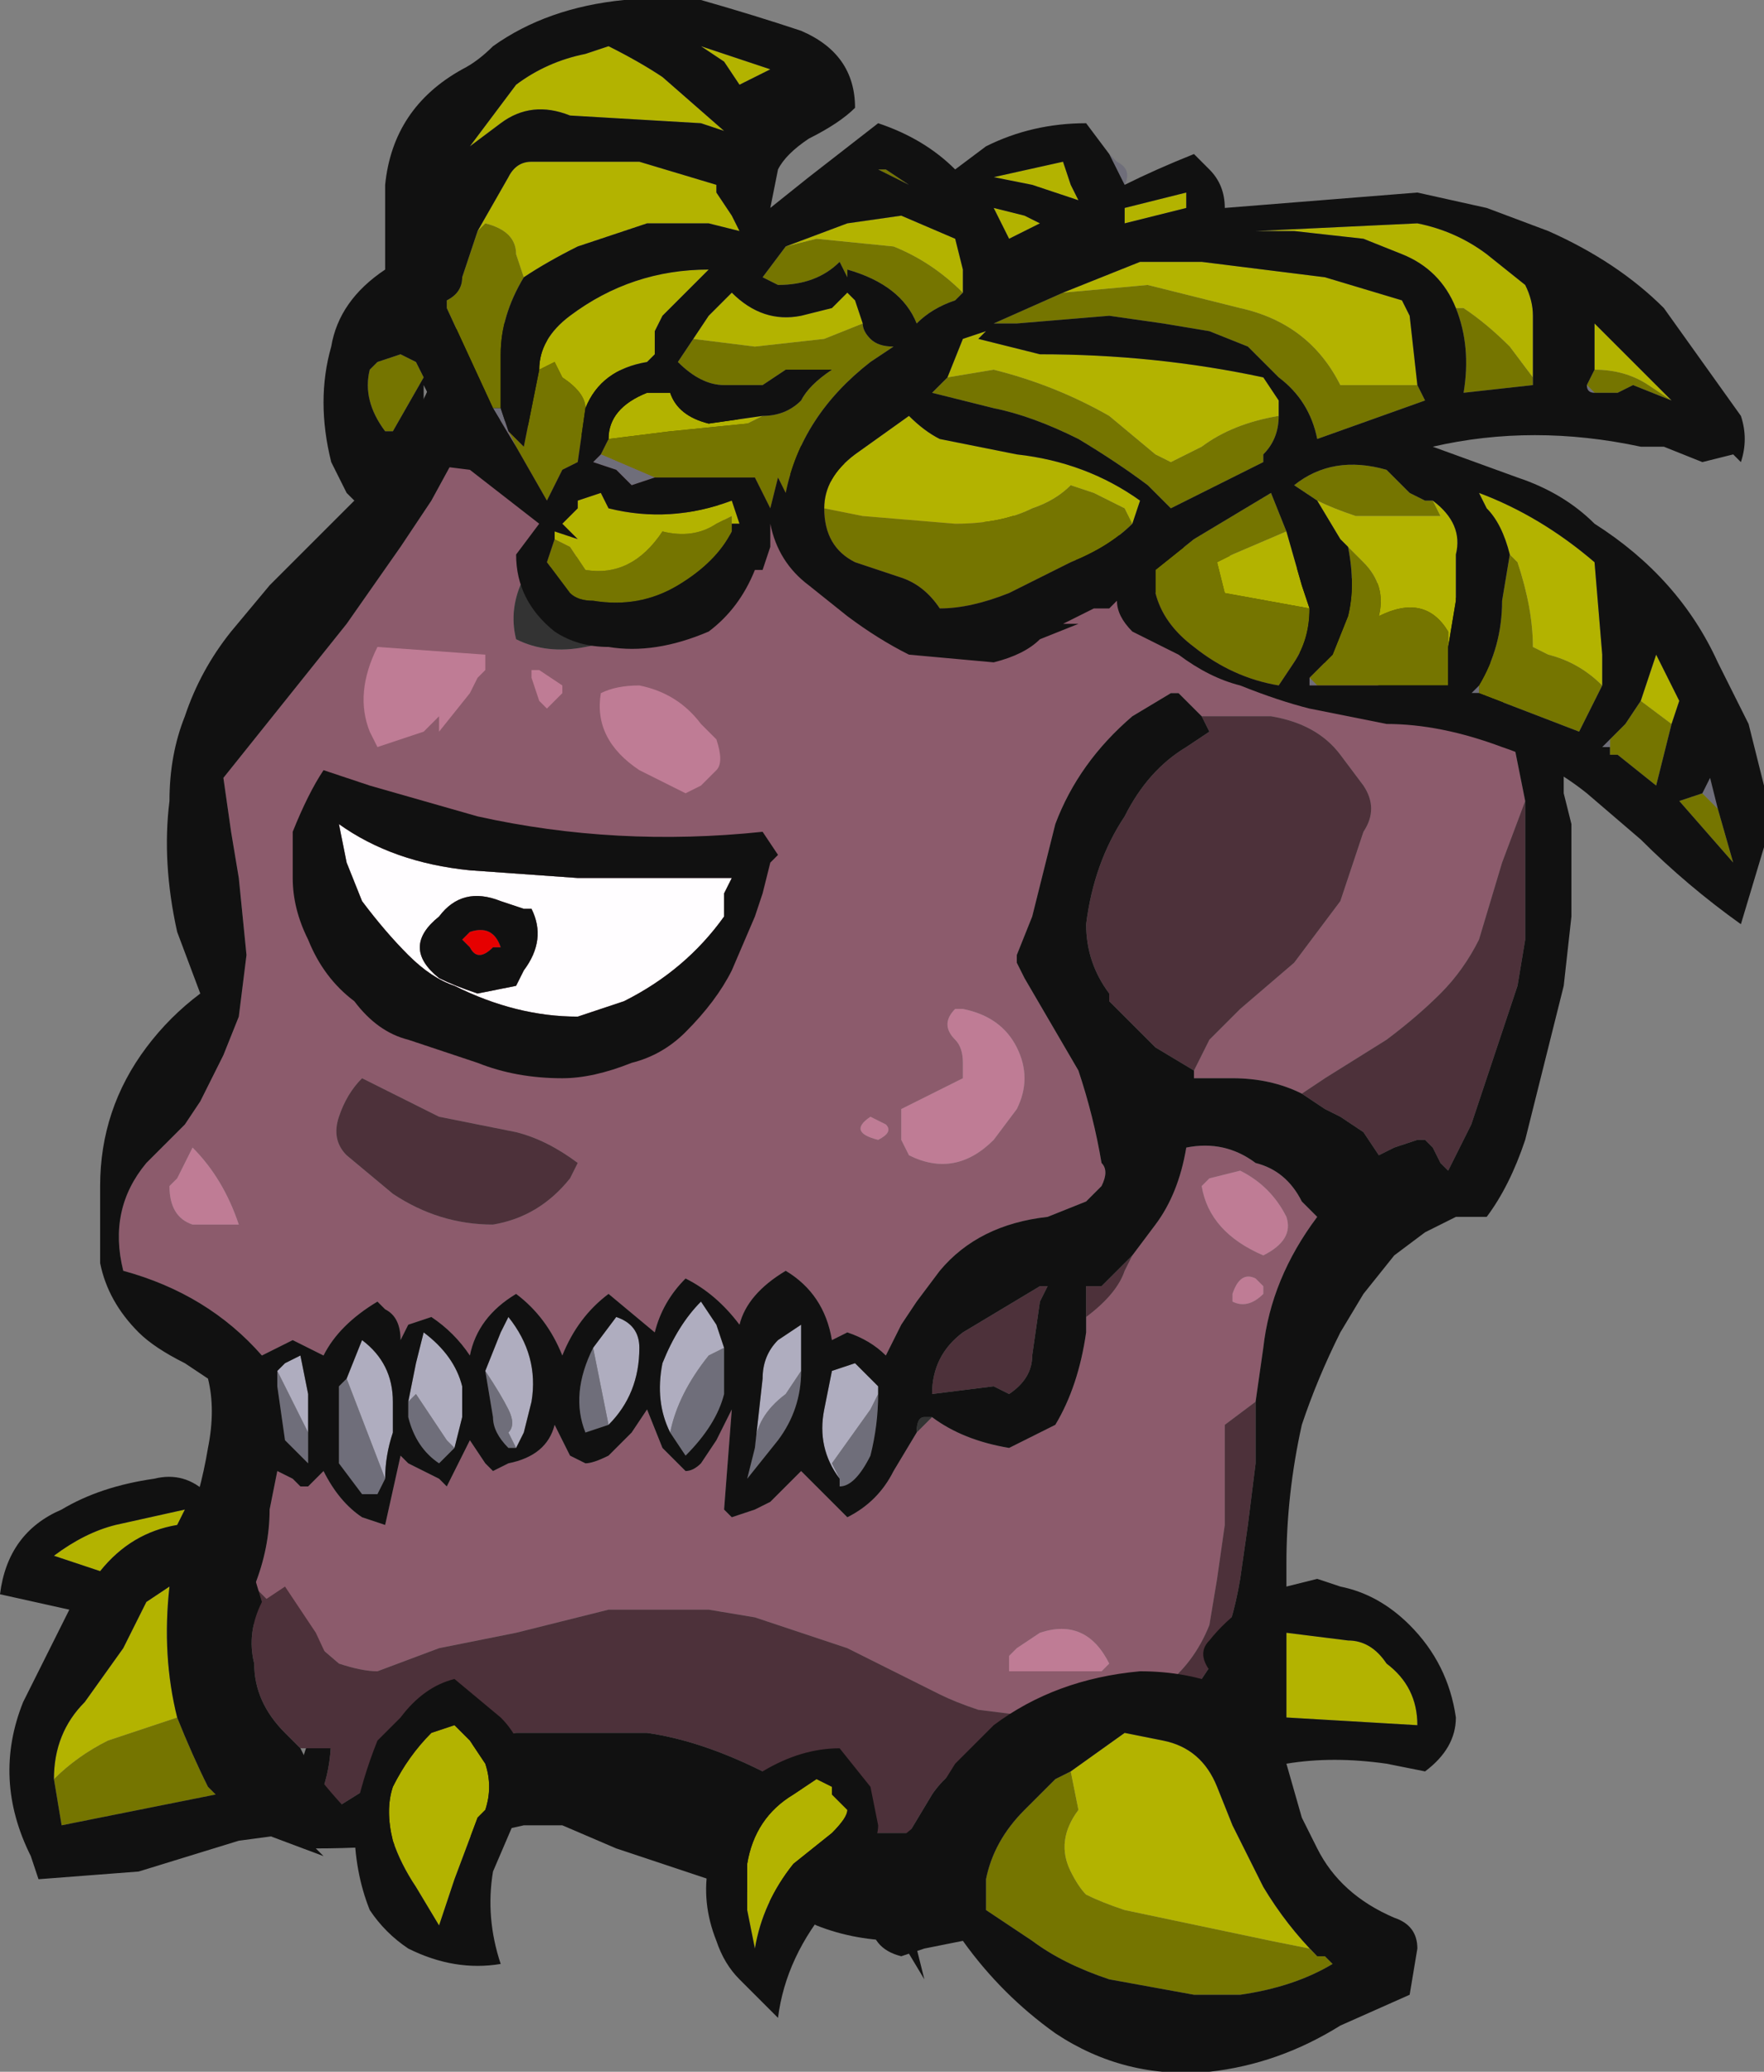 <?xml version="1.0" encoding="UTF-8" standalone="no"?>
<svg xmlns:ffdec="https://www.free-decompiler.com/flash" xmlns:xlink="http://www.w3.org/1999/xlink" ffdec:objectType="frame" height="94.15px" width="80.15px" xmlns="http://www.w3.org/2000/svg">
  <rect width="100%" height="100%" fill="#808080" stroke="none"/>
  <g transform="matrix(1.0, 0.0, 0.0, 1.0, 36.75, 90.65)">
    <use ffdec:characterId="529" height="13.45" transform="matrix(7.0, 0.0, 0.0, 7.0, -36.75, -90.65)" width="11.45" xlink:href="#shape0"/>
  </g>
  <defs>
    <g id="shape0" transform="matrix(1.0, 0.0, 0.0, 1.0, 5.25, 12.95)">
      <path d="M-3.6 -2.65 Q-3.5 -2.9 -3.5 -3.15 L-3.45 -3.4 -3.35 -3.35 -3.3 -3.3 -3.25 -3.3 -3.15 -3.4 Q-3.05 -3.2 -2.9 -3.1 L-2.75 -3.05 -2.65 -3.5 -2.6 -3.45 Q-2.5 -3.4 -2.4 -3.35 L-2.35 -3.3 -2.2 -3.6 -2.1 -3.45 -2.05 -3.4 -1.95 -3.45 Q-1.7 -3.5 -1.65 -3.7 L-1.55 -3.5 -1.45 -3.45 Q-1.4 -3.45 -1.3 -3.5 L-1.15 -3.65 -1.05 -3.8 -0.95 -3.55 -0.8 -3.4 Q-0.75 -3.4 -0.7 -3.45 L-0.6 -3.6 -0.5 -3.8 -0.55 -3.15 -0.5 -3.1 -0.35 -3.15 -0.25 -3.2 -0.05 -3.4 0.25 -3.1 Q0.45 -3.2 0.55 -3.4 L0.7 -3.65 0.8 -3.75 Q1.0 -3.6 1.3 -3.55 L1.6 -3.7 Q1.75 -3.95 1.8 -4.3 L1.8 -4.4 Q2.0 -4.55 2.05 -4.7 L2.1 -4.8 2.25 -5.0 Q2.4 -5.2 2.45 -5.5 2.7 -5.55 2.9 -5.4 3.1 -5.35 3.2 -5.15 L3.3 -5.05 Q3.0 -4.65 2.95 -4.2 L2.9 -3.85 2.7 -3.7 2.7 -3.05 2.65 -2.7 2.6 -2.4 Q2.5 -2.15 2.3 -2.0 L1.5 -1.8 1.1 -1.85 Q0.95 -1.9 0.85 -1.95 L0.25 -2.25 -0.35 -2.45 -0.65 -2.5 -1.3 -2.5 -1.9 -2.35 -2.4 -2.25 -2.8 -2.1 Q-2.9 -2.1 -3.05 -2.15 L-3.4 -2.45 -3.6 -2.65 M2.55 -8.3 L2.4 -8.45 2.35 -8.45 2.1 -8.3 Q1.75 -8.0 1.6 -7.6 L1.45 -7.0 1.35 -6.75 1.35 -6.7 1.4 -6.6 1.75 -6.0 Q1.85 -5.7 1.9 -5.4 1.95 -5.35 1.9 -5.25 L1.8 -5.15 1.55 -5.05 Q1.1 -5.0 0.85 -4.7 L0.7 -4.5 0.6 -4.35 0.5 -4.15 Q0.4 -4.25 0.25 -4.3 L0.15 -4.25 Q0.1 -4.55 -0.15 -4.7 -0.4 -4.55 -0.45 -4.35 -0.6 -4.55 -0.8 -4.65 -0.95 -4.5 -1.0 -4.3 L-1.3 -4.55 Q-1.5 -4.4 -1.6 -4.15 -1.7 -4.4 -1.9 -4.55 -2.15 -4.4 -2.2 -4.15 -2.3 -4.3 -2.45 -4.4 L-2.6 -4.35 -2.65 -4.25 Q-2.65 -4.4 -2.75 -4.45 L-2.8 -4.5 Q-3.05 -4.35 -3.15 -4.15 L-3.35 -4.25 -3.55 -4.15 Q-3.9 -4.55 -4.45 -4.7 -4.55 -5.1 -4.3 -5.4 L-4.05 -5.65 -3.95 -5.8 -3.8 -6.1 -3.7 -6.35 -3.65 -6.75 -3.7 -7.25 -3.75 -7.55 -3.8 -7.9 -3.0 -8.9 -2.65 -9.4 -2.45 -9.7 -2.15 -10.25 4.3 -9.05 4.55 -8.25 4.65 -7.75 4.5 -7.35 4.35 -6.85 Q4.25 -6.65 4.1 -6.5 3.95 -6.35 3.75 -6.2 L3.35 -5.95 3.2 -5.85 Q3.0 -5.95 2.75 -5.95 L2.5 -5.95 2.5 -6.0 2.6 -6.2 2.8 -6.4 3.15 -6.7 3.45 -7.1 3.6 -7.55 Q3.7 -7.7 3.6 -7.85 L3.45 -8.05 Q3.3 -8.25 3.0 -8.3 L2.55 -8.3 M3.1 -5.05 Q3.0 -5.25 2.8 -5.35 L2.6 -5.3 2.55 -5.25 Q2.6 -4.95 2.95 -4.8 3.15 -4.9 3.1 -5.05 M2.9 -4.65 Q2.8 -4.7 2.75 -4.55 L2.75 -4.5 Q2.85 -4.45 2.95 -4.55 L2.95 -4.6 2.9 -4.65 M0.95 -6.2 Q1.0 -6.15 1.0 -6.05 L1.0 -5.95 0.6 -5.75 0.6 -5.55 0.65 -5.45 Q0.95 -5.3 1.2 -5.55 L1.35 -5.75 Q1.4 -5.85 1.4 -5.95 1.4 -6.05 1.35 -6.15 1.25 -6.35 1.0 -6.4 L0.95 -6.4 Q0.85 -6.3 0.95 -6.2 M0.45 -5.55 Q0.55 -5.6 0.5 -5.65 L0.4 -5.7 Q0.25 -5.6 0.45 -5.55 M1.5 -2.35 L1.35 -2.25 1.3 -2.2 1.3 -2.1 1.9 -2.1 1.95 -2.15 Q1.8 -2.45 1.5 -2.35 M-0.6 -9.7 L-1.85 -9.2 Q-1.95 -9.0 -1.9 -8.8 -1.7 -8.7 -1.45 -8.75 -0.9 -8.85 -0.4 -9.2 L-0.6 -9.7 M-1.9 -5.6 L-2.4 -5.7 -2.9 -5.95 Q-3.0 -5.85 -3.05 -5.7 -3.1 -5.55 -3.0 -5.45 L-2.7 -5.2 Q-2.4 -5.0 -2.05 -5.0 -1.75 -5.05 -1.55 -5.3 L-1.5 -5.4 Q-1.7 -5.55 -1.9 -5.6 M-4.1 -5.3 L-4.15 -5.25 Q-4.15 -5.05 -4.0 -5.0 L-3.7 -5.0 Q-3.8 -5.3 -4.0 -5.5 L-4.1 -5.3" fill="#8c5b6c" fill-rule="evenodd" stroke="none"/>
      <path d="M-3.7 -2.5 L-3.6 -2.65 -3.4 -2.45 -3.05 -2.15 Q-2.9 -2.1 -2.8 -2.1 L-2.4 -2.25 -1.9 -2.35 -1.3 -2.5 -0.65 -2.5 -0.35 -2.45 0.25 -2.25 0.85 -1.95 Q0.95 -1.9 1.1 -1.85 L1.5 -1.8 1.45 -1.75 1.1 -1.55 Q0.9 -1.45 0.8 -1.3 L0.65 -1.05 0.3 -1.05 0.05 -1.3 -0.3 -1.45 Q-0.7 -1.65 -1.05 -1.7 L-1.9 -1.7 Q-2.4 -1.6 -2.85 -1.35 L-3.25 -1.1 -3.15 -1.35 Q-3.1 -1.5 -3.1 -1.7 L-3.35 -2.15 -3.7 -2.5 M1.8 -4.4 L1.8 -4.6 1.9 -4.6 2.1 -4.8 2.05 -4.7 Q2.0 -4.55 1.8 -4.4 M2.9 -3.85 L2.9 -3.45 2.85 -3.05 2.8 -2.7 Q2.75 -2.4 2.65 -2.2 L2.45 -1.9 2.3 -2.0 Q2.5 -2.15 2.6 -2.4 L2.65 -2.7 2.7 -3.05 2.7 -3.7 2.9 -3.85 M4.65 -7.75 L4.65 -6.85 4.6 -6.55 4.3 -5.65 4.15 -5.35 4.1 -5.4 4.05 -5.5 4.0 -5.55 3.95 -5.55 3.8 -5.5 3.7 -5.45 3.6 -5.6 3.45 -5.7 3.35 -5.75 3.2 -5.85 3.35 -5.95 3.75 -6.2 Q3.95 -6.35 4.1 -6.5 4.25 -6.65 4.35 -6.85 L4.5 -7.35 4.65 -7.75 M2.5 -6.0 L2.25 -6.15 1.95 -6.45 1.95 -6.5 Q1.8 -6.7 1.8 -6.95 1.85 -7.35 2.05 -7.65 2.2 -7.95 2.45 -8.1 L2.6 -8.2 2.55 -8.3 3.0 -8.3 Q3.3 -8.25 3.45 -8.05 L3.6 -7.85 Q3.7 -7.7 3.6 -7.55 L3.45 -7.1 3.15 -6.7 2.8 -6.4 2.6 -6.2 2.5 -6.0 M1.2 -3.95 L0.8 -3.9 Q0.8 -4.15 1.0 -4.3 L1.5 -4.6 1.55 -4.6 1.5 -4.5 1.45 -4.15 Q1.45 -4.0 1.3 -3.9 L1.2 -3.95 M-1.9 -5.6 Q-1.7 -5.55 -1.5 -5.4 L-1.55 -5.3 Q-1.75 -5.05 -2.05 -5.0 -2.4 -5.0 -2.7 -5.2 L-3.0 -5.45 Q-3.1 -5.55 -3.05 -5.7 -3.0 -5.85 -2.9 -5.95 L-2.4 -5.7 -1.9 -5.6" fill="#4d313a" fill-rule="evenodd" stroke="none"/>
      <path d="M0.45 -5.55 Q0.25 -5.6 0.4 -5.7 L0.5 -5.65 Q0.55 -5.6 0.45 -5.55 M0.95 -6.2 Q0.85 -6.3 0.95 -6.4 L1.0 -6.4 Q1.25 -6.35 1.35 -6.15 1.4 -6.05 1.4 -5.95 1.4 -5.85 1.35 -5.75 L1.2 -5.55 Q0.95 -5.3 0.65 -5.45 L0.6 -5.55 0.6 -5.75 1.0 -5.95 1.0 -6.05 Q1.0 -6.15 0.95 -6.2 M2.9 -4.65 L2.95 -4.6 2.95 -4.55 Q2.85 -4.45 2.75 -4.5 L2.75 -4.55 Q2.8 -4.7 2.9 -4.65 M3.1 -5.05 Q3.15 -4.9 2.95 -4.8 2.6 -4.95 2.55 -5.25 L2.6 -5.3 2.8 -5.35 Q3.0 -5.25 3.1 -5.05 M1.5 -2.35 Q1.8 -2.45 1.95 -2.15 L1.9 -2.1 1.3 -2.1 1.3 -2.2 1.35 -2.25 1.5 -2.35 M-4.1 -5.3 L-4.0 -5.5 Q-3.8 -5.3 -3.7 -5.0 L-4.0 -5.0 Q-4.15 -5.05 -4.15 -5.25 L-4.1 -5.3" fill="#bf7c95" fill-rule="evenodd" stroke="none"/>
      <path d="M0.2 -3.35 Q0.05 -3.55 0.1 -3.8 L0.15 -4.05 0.3 -4.1 0.45 -3.95 0.45 -3.9 0.4 -3.8 0.15 -3.45 0.2 -3.35 M-2.3 -3.55 L-2.35 -3.6 -2.55 -3.9 -2.6 -3.85 -2.55 -4.1 -2.5 -4.3 Q-2.3 -4.15 -2.25 -3.95 L-2.25 -3.75 -2.3 -3.55 M-3.0 -4.0 L-2.9 -4.25 Q-2.7 -4.1 -2.7 -3.85 L-2.7 -3.65 Q-2.75 -3.5 -2.75 -3.35 L-3.0 -4.0 M-2.1 -4.05 L-2.0 -4.3 -1.95 -4.4 Q-1.75 -4.15 -1.8 -3.85 L-1.85 -3.65 -1.9 -3.55 -1.95 -3.65 Q-1.9 -3.7 -1.95 -3.8 -2.0 -3.9 -2.1 -4.05 M-0.9 -3.65 Q-1.0 -3.85 -0.95 -4.1 -0.85 -4.35 -0.7 -4.5 L-0.6 -4.35 -0.55 -4.2 -0.65 -4.15 Q-0.85 -3.9 -0.9 -3.65 M-1.4 -4.2 L-1.25 -4.4 Q-1.1 -4.35 -1.1 -4.2 -1.1 -3.9 -1.3 -3.7 L-1.4 -4.2 M-0.35 -3.55 L-0.3 -4.0 Q-0.3 -4.15 -0.2 -4.25 L-0.05 -4.35 -0.05 -4.05 -0.15 -3.9 Q-0.35 -3.75 -0.35 -3.55 M-3.45 -4.05 L-3.4 -4.1 -3.3 -4.15 -3.25 -3.9 Q-3.25 -3.8 -3.25 -3.65 L-3.45 -4.05" fill="#afadbf" fill-rule="evenodd" stroke="none"/>
      <path d="M0.45 -3.9 Q0.45 -3.7 0.4 -3.5 0.3 -3.3 0.2 -3.3 L0.2 -3.35 0.15 -3.45 0.4 -3.8 0.45 -3.9 M-2.6 -3.85 L-2.55 -3.9 -2.35 -3.6 -2.3 -3.55 -2.4 -3.45 Q-2.55 -3.55 -2.6 -3.75 L-2.6 -3.85 M-2.75 -3.35 L-2.8 -3.25 -2.9 -3.25 -3.05 -3.45 -3.05 -3.95 -3.0 -4.0 -2.75 -3.35 M-1.9 -3.55 L-1.95 -3.55 Q-2.05 -3.65 -2.05 -3.75 L-2.1 -4.05 Q-2.0 -3.9 -1.95 -3.8 -1.9 -3.7 -1.95 -3.65 L-1.9 -3.55 M-0.9 -3.65 Q-0.85 -3.9 -0.65 -4.15 L-0.55 -4.2 -0.55 -3.9 Q-0.6 -3.7 -0.8 -3.5 L-0.9 -3.65 M-1.4 -4.2 L-1.3 -3.7 -1.45 -3.65 Q-1.55 -3.9 -1.4 -4.2 M-0.05 -4.05 Q-0.05 -3.8 -0.2 -3.6 L-0.4 -3.35 -0.35 -3.55 Q-0.35 -3.75 -0.15 -3.9 L-0.05 -4.05 M-3.25 -3.65 L-3.25 -3.45 -3.4 -3.6 -3.45 -3.95 -3.45 -4.05 -3.25 -3.65" fill="#6f6e7a" fill-rule="evenodd" stroke="none"/>
      <path d="M0.7 -3.65 Q0.7 -3.75 0.75 -3.75 L0.8 -3.75 0.7 -3.65 M-0.6 -9.7 L-0.4 -9.2 Q-0.9 -8.85 -1.45 -8.75 -1.7 -8.7 -1.9 -8.8 -1.95 -9.0 -1.85 -9.2 L-0.6 -9.7" fill="#333333" fill-rule="evenodd" stroke="none"/>
      <path d="M-3.7 -2.5 L-4.05 -3.0 Q-3.95 -3.25 -3.9 -3.55 -3.85 -3.8 -3.9 -4.0 L-4.05 -4.1 Q-4.25 -4.2 -4.35 -4.3 -4.55 -4.5 -4.6 -4.75 L-4.6 -5.25 Q-4.6 -5.75 -4.3 -6.15 -4.15 -6.35 -3.95 -6.5 L-4.1 -6.9 Q-4.2 -7.35 -4.15 -7.75 -4.15 -8.05 -4.05 -8.3 -3.95 -8.6 -3.75 -8.85 L-3.5 -9.15 -2.9 -9.75 -2.6 -10.2 Q-2.45 -10.4 -2.4 -10.65 L-2.2 -10.95 4.9 -8.0 4.9 -7.8 4.95 -7.6 4.95 -7.0 4.9 -6.55 4.65 -5.55 Q4.55 -5.25 4.4 -5.05 L4.2 -5.05 4.0 -4.95 3.8 -4.8 3.6 -4.55 3.45 -4.3 Q3.3 -4.0 3.2 -3.7 3.1 -3.25 3.1 -2.8 L3.1 -1.85 2.45 -1.9 2.65 -2.2 Q2.75 -2.4 2.8 -2.7 L2.85 -3.05 2.9 -3.45 2.9 -3.85 2.95 -4.2 Q3.0 -4.65 3.3 -5.05 L3.2 -5.15 Q3.1 -5.35 2.9 -5.4 2.7 -5.55 2.45 -5.5 2.4 -5.2 2.25 -5.0 L2.1 -4.8 1.9 -4.6 1.8 -4.6 1.8 -4.4 1.8 -4.3 Q1.75 -3.95 1.6 -3.7 L1.3 -3.55 Q1.0 -3.6 0.8 -3.75 L0.75 -3.75 Q0.7 -3.75 0.7 -3.65 L0.55 -3.4 Q0.45 -3.2 0.25 -3.1 L-0.05 -3.4 -0.25 -3.2 -0.35 -3.15 -0.5 -3.1 -0.55 -3.15 -0.5 -3.8 -0.6 -3.6 -0.7 -3.45 Q-0.75 -3.4 -0.8 -3.4 L-0.95 -3.55 -1.05 -3.8 -1.15 -3.65 -1.3 -3.5 Q-1.4 -3.45 -1.45 -3.45 L-1.55 -3.5 -1.65 -3.7 Q-1.7 -3.5 -1.95 -3.45 L-2.05 -3.4 -2.1 -3.45 -2.2 -3.6 -2.35 -3.3 -2.4 -3.35 Q-2.5 -3.4 -2.6 -3.45 L-2.65 -3.5 -2.75 -3.05 -2.9 -3.1 Q-3.05 -3.2 -3.15 -3.4 L-3.25 -3.3 -3.3 -3.3 -3.35 -3.35 -3.45 -3.4 -3.5 -3.15 Q-3.5 -2.9 -3.6 -2.65 L-3.7 -2.5 M1.45 -1.75 L0.7 -0.3 0.75 -0.1 0.6 -0.35 Q0.3 -0.35 0.05 -0.45 L-0.35 -0.65 Q-0.8 -0.8 -1.25 -0.95 L-1.6 -1.1 -1.85 -1.1 Q-2.5 -0.95 -3.2 -0.95 L-3.15 -0.9 -3.55 -1.05 -3.45 -1.2 Q-3.3 -1.45 -3.25 -1.65 L-3.35 -2.15 -3.1 -1.7 Q-3.1 -1.5 -3.15 -1.35 L-3.25 -1.1 -2.85 -1.35 Q-2.4 -1.6 -1.9 -1.7 L-1.05 -1.7 Q-0.7 -1.65 -0.3 -1.45 L0.05 -1.3 0.3 -1.05 0.65 -1.05 0.8 -1.3 Q0.9 -1.45 1.1 -1.55 L1.45 -1.75 M4.65 -7.75 L4.55 -8.25 4.3 -9.05 -2.15 -10.25 -2.45 -9.7 -2.65 -9.4 -3.0 -8.9 -3.8 -7.9 -3.75 -7.55 -3.7 -7.25 -3.65 -6.75 -3.7 -6.35 -3.8 -6.1 -3.95 -5.8 -4.05 -5.65 -4.3 -5.4 Q-4.55 -5.1 -4.45 -4.7 -3.9 -4.55 -3.55 -4.15 L-3.35 -4.25 -3.15 -4.15 Q-3.05 -4.35 -2.8 -4.5 L-2.75 -4.45 Q-2.65 -4.4 -2.65 -4.25 L-2.6 -4.35 -2.45 -4.4 Q-2.3 -4.3 -2.2 -4.15 -2.15 -4.4 -1.9 -4.55 -1.7 -4.4 -1.6 -4.15 -1.5 -4.4 -1.3 -4.55 L-1.0 -4.3 Q-0.95 -4.5 -0.8 -4.65 -0.6 -4.55 -0.45 -4.35 -0.4 -4.55 -0.15 -4.7 0.1 -4.55 0.15 -4.25 L0.25 -4.3 Q0.4 -4.25 0.5 -4.15 L0.6 -4.35 0.7 -4.5 0.85 -4.7 Q1.1 -5.0 1.55 -5.05 L1.8 -5.15 1.9 -5.25 Q1.95 -5.35 1.9 -5.4 1.85 -5.7 1.75 -6.0 L1.4 -6.6 1.35 -6.7 1.35 -6.75 1.45 -7.0 1.6 -7.6 Q1.75 -8.0 2.1 -8.3 L2.35 -8.45 2.4 -8.45 2.55 -8.3 2.6 -8.2 2.45 -8.1 Q2.2 -7.95 2.05 -7.65 1.85 -7.35 1.8 -6.95 1.8 -6.7 1.95 -6.5 L1.95 -6.45 2.25 -6.15 2.5 -6.0 2.5 -5.95 2.75 -5.95 Q3.0 -5.95 3.2 -5.85 L3.35 -5.75 3.45 -5.7 3.6 -5.6 3.7 -5.45 3.8 -5.5 3.95 -5.55 4.0 -5.55 4.05 -5.5 4.1 -5.4 4.15 -5.35 4.3 -5.65 4.6 -6.55 4.65 -6.85 4.65 -7.75 M0.45 -3.9 L0.45 -3.95 0.3 -4.1 0.15 -4.05 0.1 -3.8 Q0.05 -3.55 0.2 -3.35 L0.2 -3.3 Q0.3 -3.3 0.4 -3.5 0.45 -3.7 0.45 -3.9 M1.2 -3.95 L1.3 -3.9 Q1.45 -4.0 1.45 -4.15 L1.5 -4.5 1.55 -4.6 1.5 -4.6 1.0 -4.3 Q0.8 -4.15 0.8 -3.9 L1.2 -3.95 M-2.6 -3.85 L-2.6 -3.75 Q-2.55 -3.55 -2.4 -3.45 L-2.3 -3.55 -2.25 -3.75 -2.25 -3.95 Q-2.3 -4.15 -2.5 -4.3 L-2.55 -4.1 -2.6 -3.85 M-2.75 -3.35 Q-2.75 -3.5 -2.7 -3.65 L-2.7 -3.85 Q-2.7 -4.1 -2.9 -4.25 L-3.0 -4.0 -3.05 -3.95 -3.05 -3.45 -2.9 -3.25 -2.8 -3.25 -2.75 -3.35 M-1.9 -3.55 L-1.85 -3.65 -1.8 -3.85 Q-1.75 -4.15 -1.95 -4.4 L-2.0 -4.3 -2.1 -4.05 -2.05 -3.75 Q-2.05 -3.65 -1.95 -3.55 L-1.9 -3.55 M-0.55 -4.2 L-0.6 -4.35 -0.7 -4.5 Q-0.85 -4.35 -0.95 -4.1 -1.0 -3.85 -0.9 -3.65 L-0.8 -3.5 Q-0.6 -3.7 -0.55 -3.9 L-0.55 -4.2 M-1.3 -3.7 Q-1.1 -3.9 -1.1 -4.2 -1.1 -4.35 -1.25 -4.4 L-1.4 -4.2 Q-1.55 -3.9 -1.45 -3.65 L-1.3 -3.7 M-0.05 -4.05 L-0.05 -4.35 -0.2 -4.25 Q-0.3 -4.15 -0.3 -4.0 L-0.35 -3.55 -0.4 -3.35 -0.2 -3.6 Q-0.05 -3.8 -0.05 -4.05 M-3.45 -4.05 L-3.45 -3.95 -3.4 -3.6 -3.25 -3.45 -3.25 -3.65 Q-3.25 -3.8 -3.25 -3.9 L-3.3 -4.15 -3.4 -4.1 -3.45 -4.05" fill="#111111" fill-rule="evenodd" stroke="none"/>
      <path d="M-0.25 -9.65 L-0.35 -9.85 -1.0 -9.85 -1.35 -10.0 -1.3 -10.1 -0.9 -10.15 -0.4 -10.2 -0.3 -10.25 Q-0.15 -10.25 -0.05 -10.35 0.0 -10.45 0.15 -10.55 L-0.15 -10.55 -0.3 -10.45 -0.55 -10.45 Q-0.7 -10.45 -0.85 -10.6 L-0.75 -10.75 -0.35 -10.7 0.1 -10.75 0.35 -10.85 Q0.35 -10.8 0.4 -10.75 0.45 -10.7 0.55 -10.7 L0.4 -10.6 Q-0.05 -10.25 -0.15 -9.75 L-0.2 -9.85 -0.25 -9.65 M5.9 -7.7 L6.0 -7.35 5.65 -7.75 5.8 -7.8 5.9 -7.7 M4.2 -10.95 L4.25 -10.95 Q4.4 -10.85 4.55 -10.7 L4.7 -10.5 4.7 -10.45 4.25 -10.4 Q4.3 -10.7 4.2 -10.95 M3.95 -10.45 L4.0 -10.35 3.3 -10.1 Q3.25 -10.35 3.05 -10.5 L2.85 -10.7 2.6 -10.8 2.3 -10.85 1.95 -10.9 1.35 -10.85 1.2 -10.85 1.65 -11.05 2.2 -11.1 2.8 -10.95 Q3.25 -10.85 3.45 -10.45 L3.95 -10.45 M0.5 -11.85 L0.65 -11.75 0.45 -11.85 0.5 -11.85 M1.0 -11.05 L0.95 -11.0 Q0.8 -10.95 0.7 -10.85 0.6 -11.1 0.25 -11.2 L0.25 -11.15 0.2 -11.25 Q0.05 -11.1 -0.2 -11.1 L-0.3 -11.15 -0.15 -11.35 0.05 -11.4 0.55 -11.35 Q0.8 -11.25 1.0 -11.05 M3.05 -10.25 Q3.05 -10.1 2.95 -10.0 L2.95 -9.95 2.35 -9.65 2.2 -9.8 Q2.0 -9.95 1.75 -10.1 1.45 -10.25 1.2 -10.3 L0.8 -10.4 0.9 -10.5 1.2 -10.55 Q1.6 -10.45 1.95 -10.25 L2.25 -10.0 2.35 -9.95 2.55 -10.05 Q2.75 -10.2 3.05 -10.25 M0.1 -9.65 L0.35 -9.6 0.95 -9.55 Q1.25 -9.55 1.45 -9.65 1.6 -9.7 1.7 -9.8 L1.85 -9.75 2.05 -9.65 2.1 -9.55 Q1.95 -9.4 1.7 -9.3 L1.3 -9.1 Q1.05 -9.0 0.85 -9.0 0.75 -9.15 0.6 -9.2 L0.3 -9.3 Q0.1 -9.4 0.1 -9.65 M3.25 -9.0 Q3.25 -8.8 3.15 -8.65 L3.05 -8.5 Q2.75 -8.55 2.5 -8.75 2.3 -8.9 2.25 -9.1 L2.25 -9.25 2.5 -9.45 Q2.75 -9.6 3.0 -9.75 L3.1 -9.5 2.75 -9.35 2.65 -9.3 2.7 -9.1 3.25 -9.0 M5.1 -10.55 Q5.3 -10.55 5.45 -10.45 L5.6 -10.35 5.35 -10.45 5.25 -10.4 5.1 -10.4 5.05 -10.45 5.1 -10.55 M5.15 -8.5 L5.0 -8.2 4.35 -8.45 4.35 -8.5 Q4.5 -8.75 4.5 -9.05 L4.55 -9.35 4.6 -9.3 Q4.7 -9.0 4.7 -8.75 L4.8 -8.7 Q5.0 -8.65 5.15 -8.5 M3.3 -9.7 L3.15 -9.8 Q3.4 -10.0 3.75 -9.9 L3.9 -9.75 4.0 -9.7 4.05 -9.7 4.1 -9.6 3.55 -9.6 Q3.4 -9.65 3.3 -9.7 M4.15 -8.75 L4.15 -8.5 3.3 -8.5 3.25 -8.55 3.4 -8.7 3.5 -8.95 Q3.55 -9.15 3.5 -9.4 L3.6 -9.3 Q3.75 -9.15 3.7 -8.95 4.0 -9.1 4.15 -8.85 L4.15 -8.75 M5.2 -8.1 L5.2 -8.15 5.3 -8.25 5.4 -8.4 5.6 -8.25 5.5 -7.85 5.25 -8.05 5.2 -8.05 5.2 -8.1 M3.3 -0.25 L3.35 -0.25 3.4 -0.2 Q3.15 -0.05 2.8 0.0 L2.5 0.0 1.95 -0.1 Q1.65 -0.2 1.45 -0.35 L1.15 -0.55 1.15 -0.75 Q1.2 -1.0 1.4 -1.2 L1.6 -1.4 1.7 -1.45 1.75 -1.2 Q1.6 -1.0 1.7 -0.8 1.75 -0.7 1.8 -0.65 1.9 -0.6 2.05 -0.55 L3.0 -0.35 3.25 -0.3 3.3 -0.25 M-2.15 -11.45 L-2.1 -11.5 Q-1.9 -11.45 -1.9 -11.3 L-1.85 -11.15 Q-2.0 -10.9 -2.0 -10.65 L-2.0 -10.3 -2.05 -10.3 -2.35 -10.95 -2.35 -11.0 Q-2.25 -11.05 -2.25 -11.15 L-2.15 -11.45 M-1.95 -10.15 L-1.85 -10.05 -1.75 -10.55 -1.65 -10.6 -1.6 -10.5 Q-1.45 -10.4 -1.45 -10.3 L-1.5 -9.95 -1.6 -9.9 -1.7 -9.7 -1.9 -10.05 -1.95 -10.15 M-2.8 -10.6 L-2.65 -10.65 -2.55 -10.6 -2.5 -10.5 -2.7 -10.15 -2.75 -10.15 Q-2.9 -10.35 -2.85 -10.55 L-2.8 -10.6 M-1.65 -9.45 L-1.55 -9.4 -1.45 -9.25 Q-1.15 -9.2 -0.95 -9.5 -0.75 -9.45 -0.6 -9.55 L-0.5 -9.6 -0.5 -9.5 Q-0.6 -9.3 -0.85 -9.15 -1.1 -9.0 -1.4 -9.05 -1.5 -9.05 -1.55 -9.1 L-1.7 -9.3 -1.65 -9.45 M-4.1 -1.8 Q-4.0 -1.55 -3.9 -1.35 L-3.85 -1.3 -4.85 -1.1 -4.9 -1.4 Q-4.75 -1.55 -4.55 -1.65 L-4.1 -1.8" fill="#757500" fill-rule="evenodd" stroke="none"/>
      <path d="M2.05 -11.75 L1.95 -11.95 2.0 -11.9 Q2.1 -11.85 2.05 -11.75 M-0.25 -9.55 L-0.25 -9.65 -0.25 -9.55 M-1.0 -9.85 L-1.15 -9.8 -1.25 -9.9 -1.4 -9.95 -1.35 -10.0 -1.0 -9.85 M5.9 -7.7 L5.8 -7.8 5.85 -7.9 5.9 -7.7 M5.1 -10.4 Q5.05 -10.4 5.05 -10.45 L5.1 -10.4 M4.35 -8.45 L4.3 -8.45 4.35 -8.5 4.35 -8.45 M3.3 -8.5 L3.25 -8.5 3.25 -8.55 3.3 -8.5 M5.2 -8.1 L5.15 -8.1 5.2 -8.15 5.2 -8.1 M-2.0 -10.3 L-1.95 -10.15 -1.9 -10.05 -2.05 -10.3 -2.0 -10.3 M-2.35 -10.95 L-2.35 -11.0 -2.35 -10.95" fill="#6f6e7a" fill-rule="evenodd" stroke="none"/>
      <path d="M-1.3 -10.1 Q-1.3 -10.3 -1.05 -10.4 L-0.9 -10.4 Q-0.85 -10.25 -0.65 -10.2 L-0.3 -10.25 -0.4 -10.2 -0.9 -10.15 -1.3 -10.1 M-0.75 -10.75 L-0.65 -10.9 -0.5 -11.05 Q-0.3 -10.85 -0.05 -10.9 L0.15 -10.95 0.25 -11.05 0.3 -11.0 0.35 -10.85 0.1 -10.75 -0.35 -10.7 -0.75 -10.75 M4.7 -10.5 L4.55 -10.7 Q4.4 -10.85 4.25 -10.95 L4.2 -10.95 Q4.1 -11.2 3.85 -11.3 L3.6 -11.4 3.15 -11.45 2.9 -11.45 3.95 -11.5 Q4.2 -11.45 4.4 -11.3 L4.65 -11.1 Q4.7 -11.0 4.7 -10.9 L4.7 -10.5 M1.65 -11.05 L2.15 -11.25 2.55 -11.25 3.35 -11.15 3.85 -11.0 3.9 -10.9 3.95 -10.45 3.45 -10.45 Q3.25 -10.85 2.8 -10.95 L2.2 -11.1 1.65 -11.05 M1.4 -11.55 L1.5 -11.5 1.3 -11.4 1.2 -11.6 1.4 -11.55 M-0.15 -11.35 L0.25 -11.5 0.6 -11.55 0.95 -11.4 1.0 -11.2 1.0 -11.05 Q0.8 -11.25 0.55 -11.35 L0.05 -11.4 -0.15 -11.35 M0.9 -10.5 L1.0 -10.75 1.15 -10.8 1.1 -10.75 1.5 -10.65 Q2.25 -10.65 2.95 -10.5 L3.05 -10.35 3.05 -10.25 Q2.75 -10.2 2.55 -10.05 L2.35 -9.95 2.25 -10.0 1.95 -10.25 Q1.6 -10.45 1.2 -10.55 L0.9 -10.5 M2.45 -11.6 L2.05 -11.5 2.05 -11.6 2.45 -11.7 2.45 -11.6 M1.7 -11.75 L1.75 -11.65 1.45 -11.75 1.2 -11.8 1.65 -11.9 1.7 -11.75 M2.1 -9.55 L2.05 -9.65 1.85 -9.75 1.7 -9.8 Q1.6 -9.7 1.45 -9.65 1.25 -9.55 0.95 -9.55 L0.35 -9.6 0.1 -9.65 Q0.1 -9.85 0.3 -10.0 L0.65 -10.25 Q0.75 -10.15 0.85 -10.1 L1.35 -10.0 Q1.8 -9.95 2.15 -9.7 L2.1 -9.55 M3.25 -9.0 L2.7 -9.1 2.65 -9.3 2.75 -9.35 3.1 -9.5 3.2 -9.15 3.25 -9.0 M5.1 -10.55 L5.1 -10.85 5.6 -10.35 5.45 -10.45 Q5.3 -10.55 5.1 -10.55 M4.55 -9.35 Q4.5 -9.55 4.4 -9.65 L4.35 -9.75 Q4.75 -9.6 5.1 -9.3 L5.15 -8.7 5.15 -8.5 Q5.0 -8.65 4.8 -8.7 L4.7 -8.75 Q4.7 -9.0 4.6 -9.3 L4.55 -9.35 M4.05 -9.7 Q4.25 -9.55 4.2 -9.35 L4.2 -9.05 4.15 -8.75 4.15 -8.85 Q4.0 -9.1 3.7 -8.95 3.75 -9.15 3.6 -9.3 L3.5 -9.4 3.45 -9.45 3.3 -9.7 Q3.4 -9.65 3.55 -9.6 L4.1 -9.6 4.05 -9.7 M5.4 -8.4 L5.5 -8.7 5.65 -8.4 5.6 -8.25 5.4 -8.4 M0.15 -1.05 L-0.1 -0.85 Q-0.3 -0.6 -0.35 -0.3 L-0.4 -0.55 -0.4 -0.85 Q-0.35 -1.15 -0.1 -1.3 L0.05 -1.4 0.15 -1.35 0.15 -1.3 0.25 -1.2 Q0.25 -1.15 0.15 -1.05 M3.3 -0.25 L3.25 -0.3 3.0 -0.35 2.05 -0.55 Q1.9 -0.6 1.8 -0.65 1.75 -0.7 1.7 -0.8 1.6 -1.0 1.75 -1.2 L1.7 -1.45 2.05 -1.7 2.3 -1.65 Q2.55 -1.6 2.65 -1.35 L2.75 -1.1 Q2.85 -0.9 2.95 -0.7 3.1 -0.45 3.3 -0.25 M3.1 -2.35 L3.5 -2.3 Q3.65 -2.3 3.75 -2.15 3.95 -2.0 3.95 -1.75 L3.1 -1.8 Q3.1 -2.0 3.1 -2.2 L3.1 -2.35 M-0.55 -12.55 L-0.7 -12.65 -0.25 -12.5 -0.45 -12.4 -0.55 -12.55 M-0.95 -12.45 L-0.55 -12.1 -0.7 -12.15 -1.55 -12.2 Q-1.8 -12.3 -2.0 -12.15 L-2.2 -12.0 -1.9 -12.4 Q-1.7 -12.55 -1.45 -12.6 L-1.3 -12.65 Q-1.1 -12.55 -0.95 -12.45 M-2.15 -11.45 L-1.95 -11.8 Q-1.9 -11.9 -1.8 -11.9 L-1.1 -11.9 -0.6 -11.75 -0.6 -11.7 -0.5 -11.55 -0.45 -11.45 -0.65 -11.5 Q-0.85 -11.5 -1.05 -11.5 L-1.5 -11.35 Q-1.7 -11.25 -1.85 -11.15 L-1.9 -11.3 Q-1.9 -11.45 -2.1 -11.5 L-2.15 -11.45 M-1.75 -10.55 Q-1.75 -10.75 -1.55 -10.9 -1.15 -11.2 -0.65 -11.2 L-0.8 -11.05 Q-0.85 -11.0 -0.9 -10.95 L-0.95 -10.9 -1.0 -10.8 -1.0 -10.65 -1.05 -10.6 Q-1.35 -10.55 -1.45 -10.3 -1.45 -10.4 -1.6 -10.5 L-1.65 -10.6 -1.75 -10.55 M-0.5 -9.5 L-0.5 -9.6 -0.6 -9.55 Q-0.75 -9.45 -0.95 -9.5 -1.15 -9.2 -1.45 -9.25 L-1.55 -9.4 -1.65 -9.45 -1.65 -9.5 -1.5 -9.45 -1.6 -9.55 -1.5 -9.65 -1.5 -9.7 -1.35 -9.75 -1.3 -9.65 Q-0.9 -9.55 -0.5 -9.7 L-0.45 -9.55 -0.5 -9.55 -0.5 -9.5 M-4.1 -3.05 Q-4.4 -3.0 -4.6 -2.75 L-4.9 -2.85 Q-4.7 -3.0 -4.5 -3.05 L-4.05 -3.15 -4.1 -3.05 M-4.9 -1.4 Q-4.9 -1.7 -4.7 -1.9 L-4.45 -2.25 -4.3 -2.55 -4.15 -2.65 Q-4.2 -2.2 -4.1 -1.8 L-4.55 -1.65 Q-4.75 -1.55 -4.9 -1.4 M-2.1 -1.2 L-2.15 -1.15 -2.3 -0.75 -2.4 -0.45 -2.55 -0.7 Q-2.65 -0.85 -2.7 -1.0 -2.75 -1.2 -2.7 -1.35 -2.6 -1.55 -2.45 -1.7 L-2.3 -1.75 -2.2 -1.65 -2.1 -1.5 Q-2.05 -1.35 -2.1 -1.2" fill="#b3b300" fill-rule="evenodd" stroke="none"/>
      <path d="M-3.05 -7.6 Q-2.7 -7.35 -2.2 -7.3 L-1.5 -7.25 -0.5 -7.25 -0.55 -7.15 -0.55 -7.0 Q-0.8 -6.65 -1.2 -6.45 L-1.5 -6.35 Q-1.9 -6.35 -2.3 -6.55 -2.45 -6.6 -2.6 -6.75 -2.75 -6.9 -2.9 -7.1 L-3.0 -7.35 -3.05 -7.6 M-1.85 -6.65 Q-1.7 -6.85 -1.8 -7.05 L-1.85 -7.05 -2.0 -7.1 Q-2.25 -7.2 -2.4 -7.0 -2.65 -6.8 -2.4 -6.6 -2.3 -6.55 -2.15 -6.5 L-1.9 -6.55 -1.85 -6.65" fill="#fffdff" fill-rule="evenodd" stroke="none"/>
      <path d="M-0.7 -8.25 L-0.6 -8.15 Q-0.55 -8.0 -0.6 -7.95 L-0.7 -7.85 -0.8 -7.8 -1.1 -7.95 Q-1.4 -8.15 -1.35 -8.45 -1.25 -8.5 -1.1 -8.5 -0.85 -8.45 -0.7 -8.25 M-2.1 -8.7 L-2.1 -8.6 -2.15 -8.55 -2.2 -8.45 -2.4 -8.2 -2.4 -8.3 -2.5 -8.2 -2.8 -8.1 -2.85 -8.2 Q-2.95 -8.45 -2.8 -8.75 L-2.1 -8.7 M-1.75 -8.6 L-1.6 -8.5 -1.6 -8.45 -1.7 -8.35 -1.75 -8.4 -1.8 -8.55 -1.8 -8.6 -1.75 -8.6" fill="#bf7c95" fill-rule="evenodd" stroke="none"/>
      <path d="M-2.05 -6.8 Q-2.15 -6.7 -2.2 -6.8 L-2.25 -6.85 -2.2 -6.9 Q-2.05 -6.95 -2.0 -6.8 L-2.05 -6.8" fill="#e60000" fill-rule="evenodd" stroke="none"/>
      <path d="M-3.3 -1.6 L-3.4 -1.7 Q-3.6 -1.9 -3.6 -2.15 -3.65 -2.35 -3.55 -2.55 L-3.4 -2.65 -3.2 -2.35 -2.85 -1.6 -3.3 -1.6" fill="#4d313a" fill-rule="evenodd" stroke="none"/>
      <path d="M2.05 -11.75 Q2.25 -11.85 2.5 -11.95 L2.6 -11.85 Q2.7 -11.75 2.7 -11.6 L3.95 -11.7 4.4 -11.6 4.8 -11.45 Q5.25 -11.25 5.55 -10.95 L6.05 -10.25 Q6.1 -10.1 6.05 -9.95 L6.0 -10.0 5.8 -9.95 5.55 -10.05 5.4 -10.05 Q4.7 -10.2 4.05 -10.05 L4.6 -9.85 Q4.9 -9.75 5.1 -9.55 5.65 -9.2 5.9 -8.65 L6.1 -8.25 6.2 -7.85 Q6.2 -7.65 6.2 -7.45 L6.05 -6.95 Q5.7 -7.2 5.4 -7.5 L5.05 -7.8 Q4.8 -8.0 4.5 -8.1 4.1 -8.25 3.75 -8.25 L3.25 -8.35 Q3.05 -8.4 2.8 -8.5 2.6 -8.55 2.4 -8.7 L2.1 -8.85 Q2.0 -8.95 2.0 -9.05 L1.95 -9.0 1.85 -9.0 1.65 -8.9 1.75 -8.9 1.5 -8.8 Q1.4 -8.7 1.2 -8.65 L0.65 -8.7 Q0.45 -8.8 0.25 -8.95 L0.0 -9.15 Q-0.2 -9.3 -0.25 -9.55 L-0.25 -9.4 -0.3 -9.25 -0.35 -9.25 Q-0.45 -9.0 -0.65 -8.85 -1.0 -8.7 -1.3 -8.75 -1.5 -8.75 -1.65 -8.85 -1.9 -9.05 -1.9 -9.35 L-1.75 -9.55 -2.2 -9.9 -2.6 -9.95 -2.75 -9.85 -2.75 -9.75 -2.8 -9.7 -2.95 -9.7 -3.0 -9.75 -3.1 -9.95 Q-3.2 -10.35 -3.1 -10.7 -3.05 -11.0 -2.75 -11.2 -2.75 -11.45 -2.75 -11.75 -2.7 -12.25 -2.25 -12.5 -2.15 -12.55 -2.05 -12.65 -1.7 -12.9 -1.2 -12.95 L-0.7 -12.95 Q-0.35 -12.85 -0.05 -12.75 0.3 -12.6 0.3 -12.25 0.2 -12.15 0.0 -12.05 -0.15 -11.95 -0.2 -11.85 L-0.25 -11.6 0.0 -11.8 0.45 -12.15 Q0.75 -12.05 0.95 -11.85 L1.15 -12.0 Q1.45 -12.15 1.8 -12.15 L1.95 -11.95 2.05 -11.75 M-0.25 -9.65 L-0.25 -9.55 -0.25 -9.65 -0.2 -9.85 -0.15 -9.75 Q-0.05 -10.25 0.4 -10.6 L0.55 -10.7 Q0.45 -10.7 0.4 -10.75 0.35 -10.8 0.35 -10.85 L0.3 -11.0 0.25 -11.05 0.15 -10.95 -0.05 -10.9 Q-0.3 -10.85 -0.5 -11.05 L-0.65 -10.9 -0.75 -10.75 -0.85 -10.6 Q-0.7 -10.45 -0.55 -10.45 L-0.3 -10.45 -0.15 -10.55 0.15 -10.55 Q0.0 -10.45 -0.05 -10.35 -0.15 -10.25 -0.3 -10.25 L-0.65 -10.2 Q-0.85 -10.25 -0.9 -10.4 L-1.05 -10.4 Q-1.3 -10.3 -1.3 -10.1 L-1.35 -10.0 -1.4 -9.95 -1.25 -9.9 -1.15 -9.8 -1.0 -9.85 -0.35 -9.85 -0.25 -9.65 M6.0 -7.35 L5.9 -7.7 5.85 -7.9 5.8 -7.8 5.65 -7.75 6.0 -7.35 M4.7 -10.5 L4.7 -10.9 Q4.7 -11.0 4.65 -11.1 L4.4 -11.3 Q4.2 -11.45 3.95 -11.5 L2.9 -11.45 3.15 -11.45 3.6 -11.4 3.85 -11.3 Q4.1 -11.2 4.2 -10.95 4.3 -10.7 4.25 -10.4 L4.7 -10.45 4.7 -10.5 M3.95 -10.45 L3.9 -10.9 3.85 -11.0 3.35 -11.15 2.55 -11.25 2.15 -11.25 1.65 -11.05 1.2 -10.85 1.35 -10.85 1.95 -10.9 2.3 -10.85 2.6 -10.8 2.85 -10.7 3.05 -10.5 Q3.25 -10.35 3.3 -10.1 L4.0 -10.35 3.95 -10.45 M1.4 -11.55 L1.2 -11.6 1.3 -11.4 1.5 -11.5 1.4 -11.55 M0.5 -11.85 L0.45 -11.85 0.65 -11.75 0.5 -11.85 M1.0 -11.05 L1.0 -11.2 0.95 -11.4 0.6 -11.55 0.25 -11.5 -0.15 -11.35 -0.3 -11.15 -0.2 -11.1 Q0.05 -11.1 0.2 -11.25 L0.25 -11.15 0.25 -11.2 Q0.6 -11.1 0.7 -10.85 0.8 -10.95 0.95 -11.0 L1.0 -11.05 M3.05 -10.25 L3.05 -10.35 2.95 -10.5 Q2.25 -10.65 1.5 -10.65 L1.1 -10.75 1.15 -10.8 1.0 -10.75 0.9 -10.5 0.8 -10.4 1.2 -10.3 Q1.45 -10.25 1.75 -10.1 2.0 -9.95 2.2 -9.8 L2.35 -9.65 2.95 -9.95 2.95 -10.0 Q3.05 -10.1 3.05 -10.25 M1.7 -11.75 L1.65 -11.9 1.2 -11.8 1.45 -11.75 1.75 -11.65 1.7 -11.75 M2.45 -11.6 L2.45 -11.7 2.05 -11.6 2.05 -11.5 2.45 -11.6 M2.1 -9.55 L2.15 -9.7 Q1.8 -9.95 1.35 -10.0 L0.85 -10.1 Q0.75 -10.15 0.65 -10.25 L0.3 -10.0 Q0.1 -9.85 0.1 -9.65 0.1 -9.4 0.3 -9.3 L0.6 -9.2 Q0.75 -9.15 0.85 -9.0 1.05 -9.0 1.3 -9.1 L1.7 -9.3 Q1.95 -9.4 2.1 -9.55 M3.1 -9.5 L3.0 -9.75 Q2.75 -9.6 2.5 -9.45 L2.25 -9.25 2.25 -9.1 Q2.3 -8.9 2.5 -8.75 2.75 -8.55 3.05 -8.5 L3.15 -8.65 Q3.25 -8.8 3.25 -9.0 L3.2 -9.15 3.1 -9.5 M5.6 -10.35 L5.1 -10.85 5.1 -10.55 5.05 -10.45 Q5.05 -10.4 5.1 -10.4 L5.25 -10.4 5.35 -10.45 5.6 -10.35 M5.15 -8.5 L5.15 -8.7 5.1 -9.3 Q4.75 -9.6 4.35 -9.75 L4.4 -9.65 Q4.5 -9.55 4.55 -9.35 L4.5 -9.05 Q4.5 -8.75 4.35 -8.5 L4.3 -8.45 4.35 -8.45 5.0 -8.2 5.15 -8.5 M4.05 -9.7 L4.0 -9.7 3.9 -9.75 3.75 -9.9 Q3.4 -10.0 3.15 -9.8 L3.3 -9.7 3.45 -9.45 3.5 -9.4 Q3.55 -9.15 3.5 -8.95 L3.4 -8.7 3.25 -8.55 3.25 -8.5 3.3 -8.5 4.15 -8.5 4.15 -8.75 4.2 -9.05 4.2 -9.35 Q4.25 -9.55 4.05 -9.7 M5.2 -8.15 L5.15 -8.1 5.2 -8.1 5.2 -8.05 5.25 -8.05 5.5 -7.85 5.6 -8.25 5.65 -8.4 5.5 -8.7 5.4 -8.4 5.3 -8.25 5.2 -8.15 M2.15 -2.1 Q2.45 -2.1 2.7 -2.0 L2.7 -2.1 2.65 -2.05 Q2.5 -2.2 2.6 -2.3 2.8 -2.55 3.1 -2.65 L3.3 -2.7 3.45 -2.65 Q3.7 -2.6 3.9 -2.4 4.15 -2.15 4.2 -1.8 4.2 -1.6 4.0 -1.45 L3.75 -1.5 Q3.4 -1.55 3.1 -1.5 L3.2 -1.15 3.3 -0.95 Q3.45 -0.65 3.8 -0.5 3.95 -0.45 3.95 -0.3 L3.9 0.0 3.45 0.2 Q3.05 0.45 2.6 0.5 2.05 0.55 1.6 0.25 1.25 0.0 1.0 -0.35 L0.75 -0.3 0.6 -0.25 Q0.4 -0.3 0.4 -0.5 L0.45 -0.8 Q0.55 -1.0 0.7 -1.1 L0.95 -1.5 1.2 -1.75 Q1.6 -2.05 2.15 -2.1 M0.15 -1.05 Q0.25 -1.15 0.25 -1.2 L0.15 -1.3 0.15 -1.35 0.05 -1.4 -0.1 -1.3 Q-0.35 -1.15 -0.4 -0.85 L-0.4 -0.55 -0.35 -0.3 Q-0.3 -0.6 -0.1 -0.85 L0.15 -1.05 M0.4 -1.35 L0.45 -1.1 Q0.45 -1.0 0.35 -0.85 L0.15 -0.6 Q-0.15 -0.25 -0.2 0.15 L-0.45 -0.1 Q-0.55 -0.2 -0.6 -0.35 -0.7 -0.6 -0.65 -0.85 -0.6 -1.1 -0.45 -1.3 L-0.3 -1.45 Q-0.05 -1.6 0.2 -1.6 L0.4 -1.35 M1.7 -1.45 L1.6 -1.4 1.4 -1.2 Q1.2 -1.0 1.15 -0.75 L1.15 -0.55 1.45 -0.35 Q1.65 -0.2 1.95 -0.1 L2.5 0.0 2.8 0.0 Q3.15 -0.05 3.4 -0.2 L3.35 -0.25 3.3 -0.25 Q3.1 -0.45 2.95 -0.7 2.85 -0.9 2.75 -1.1 L2.65 -1.35 Q2.55 -1.6 2.3 -1.65 L2.05 -1.7 1.7 -1.45 M-0.95 -12.45 Q-1.1 -12.55 -1.3 -12.65 L-1.45 -12.6 Q-1.7 -12.55 -1.9 -12.4 L-2.2 -12.0 -2.0 -12.15 Q-1.8 -12.3 -1.55 -12.2 L-0.7 -12.15 -0.55 -12.1 -0.95 -12.45 M-0.55 -12.55 L-0.45 -12.4 -0.25 -12.5 -0.7 -12.65 -0.55 -12.55 M3.1 -2.35 L3.1 -2.2 Q3.1 -2.0 3.1 -1.8 L3.95 -1.75 Q3.95 -2.0 3.75 -2.15 3.65 -2.3 3.5 -2.3 L3.1 -2.35 M-1.85 -11.15 Q-1.7 -11.25 -1.5 -11.35 L-1.05 -11.5 Q-0.85 -11.5 -0.65 -11.5 L-0.45 -11.45 -0.5 -11.55 -0.6 -11.7 -0.6 -11.75 -1.1 -11.9 -1.8 -11.9 Q-1.9 -11.9 -1.95 -11.8 L-2.15 -11.45 -2.25 -11.15 Q-2.25 -11.05 -2.35 -11.0 L-2.35 -10.95 -2.05 -10.3 -1.9 -10.05 -1.7 -9.7 -1.6 -9.9 -1.5 -9.95 -1.45 -10.3 Q-1.35 -10.55 -1.05 -10.6 L-1.0 -10.65 -1.0 -10.8 -0.95 -10.9 -0.9 -10.95 Q-0.85 -11.0 -0.8 -11.05 L-0.65 -11.2 Q-1.15 -11.2 -1.55 -10.9 -1.75 -10.75 -1.75 -10.55 L-1.85 -10.05 -1.95 -10.15 -2.0 -10.3 -2.0 -10.65 Q-2.0 -10.9 -1.85 -11.15 M-2.8 -10.6 L-2.85 -10.55 Q-2.9 -10.35 -2.75 -10.15 L-2.7 -10.15 -2.5 -10.5 -2.55 -10.6 -2.65 -10.65 -2.8 -10.6 M-3.05 -7.6 L-3.0 -7.35 -2.9 -7.1 Q-2.75 -6.9 -2.6 -6.75 -2.45 -6.6 -2.3 -6.55 -1.9 -6.35 -1.5 -6.35 L-1.2 -6.45 Q-0.8 -6.65 -0.55 -7.0 L-0.55 -7.15 -0.5 -7.25 -1.5 -7.25 -2.2 -7.3 Q-2.7 -7.35 -3.05 -7.6 M-3.35 -7.25 Q-3.35 -7.4 -3.35 -7.55 -3.25 -7.8 -3.15 -7.95 L-2.85 -7.85 -2.15 -7.65 Q-1.25 -7.45 -0.3 -7.55 L-0.2 -7.4 -0.25 -7.35 -0.3 -7.15 -0.35 -7.0 -0.5 -6.65 Q-0.6 -6.45 -0.8 -6.25 -0.95 -6.1 -1.15 -6.05 -1.4 -5.95 -1.6 -5.95 -1.9 -5.95 -2.15 -6.05 L-2.6 -6.2 Q-2.8 -6.25 -2.95 -6.45 -3.15 -6.6 -3.25 -6.85 -3.35 -7.05 -3.35 -7.25 M-1.65 -9.45 L-1.7 -9.3 -1.55 -9.1 Q-1.5 -9.05 -1.4 -9.05 -1.1 -9.0 -0.85 -9.15 -0.6 -9.3 -0.5 -9.5 L-0.5 -9.55 -0.45 -9.55 -0.5 -9.7 Q-0.9 -9.55 -1.3 -9.65 L-1.35 -9.75 -1.5 -9.7 -1.5 -9.65 -1.6 -9.55 -1.5 -9.45 -1.65 -9.5 -1.65 -9.45 M-2.5 -10.05 L-2.35 -10.15 -2.5 -10.45 -2.5 -10.05 M-2.05 -6.8 L-2.0 -6.8 Q-2.05 -6.95 -2.2 -6.9 L-2.25 -6.85 -2.2 -6.8 Q-2.15 -6.7 -2.05 -6.8 M-1.85 -6.65 L-1.9 -6.55 -2.15 -6.5 Q-2.3 -6.55 -2.4 -6.6 -2.65 -6.8 -2.4 -7.0 -2.25 -7.2 -2.0 -7.1 L-1.85 -7.05 -1.8 -7.05 Q-1.7 -6.85 -1.85 -6.65 M-3.3 -1.6 L-3.25 -1.5 Q-3.1 -1.3 -2.95 -1.15 -2.9 -1.4 -2.8 -1.65 L-2.65 -1.8 Q-2.5 -2.0 -2.3 -2.05 L-2.0 -1.8 Q-1.75 -1.55 -1.9 -1.15 L-2.05 -0.8 Q-2.1 -0.5 -2.0 -0.2 -2.3 -0.15 -2.6 -0.3 -2.75 -0.4 -2.85 -0.55 -2.95 -0.8 -2.95 -1.1 L-3.7 -1.0 -4.35 -0.8 -5.0 -0.75 -5.05 -0.9 Q-5.3 -1.4 -5.1 -1.9 L-4.8 -2.5 -5.25 -2.6 Q-5.2 -3.0 -4.85 -3.15 -4.6 -3.3 -4.25 -3.35 -4.05 -3.4 -3.9 -3.25 L-3.85 -3.3 Q-3.7 -3.2 -3.7 -3.05 L-3.55 -2.55 Q-3.65 -2.35 -3.6 -2.15 -3.6 -1.9 -3.4 -1.7 L-3.3 -1.6 M-4.1 -1.8 Q-4.2 -2.2 -4.15 -2.65 L-4.3 -2.55 -4.45 -2.25 -4.7 -1.9 Q-4.9 -1.7 -4.9 -1.4 L-4.85 -1.1 -3.85 -1.3 -3.9 -1.35 Q-4.0 -1.55 -4.1 -1.8 M-4.1 -3.05 L-4.05 -3.15 -4.5 -3.05 Q-4.7 -3.0 -4.9 -2.85 L-4.6 -2.75 Q-4.4 -3.0 -4.1 -3.05 M-2.1 -1.2 Q-2.05 -1.35 -2.1 -1.5 L-2.2 -1.65 -2.3 -1.75 -2.45 -1.7 Q-2.6 -1.55 -2.7 -1.35 -2.75 -1.2 -2.7 -1.0 -2.65 -0.85 -2.55 -0.7 L-2.4 -0.45 -2.3 -0.75 -2.15 -1.15 -2.1 -1.2" fill="#111111" fill-rule="evenodd" stroke="none"/>
    </g>
  </defs>
</svg>
